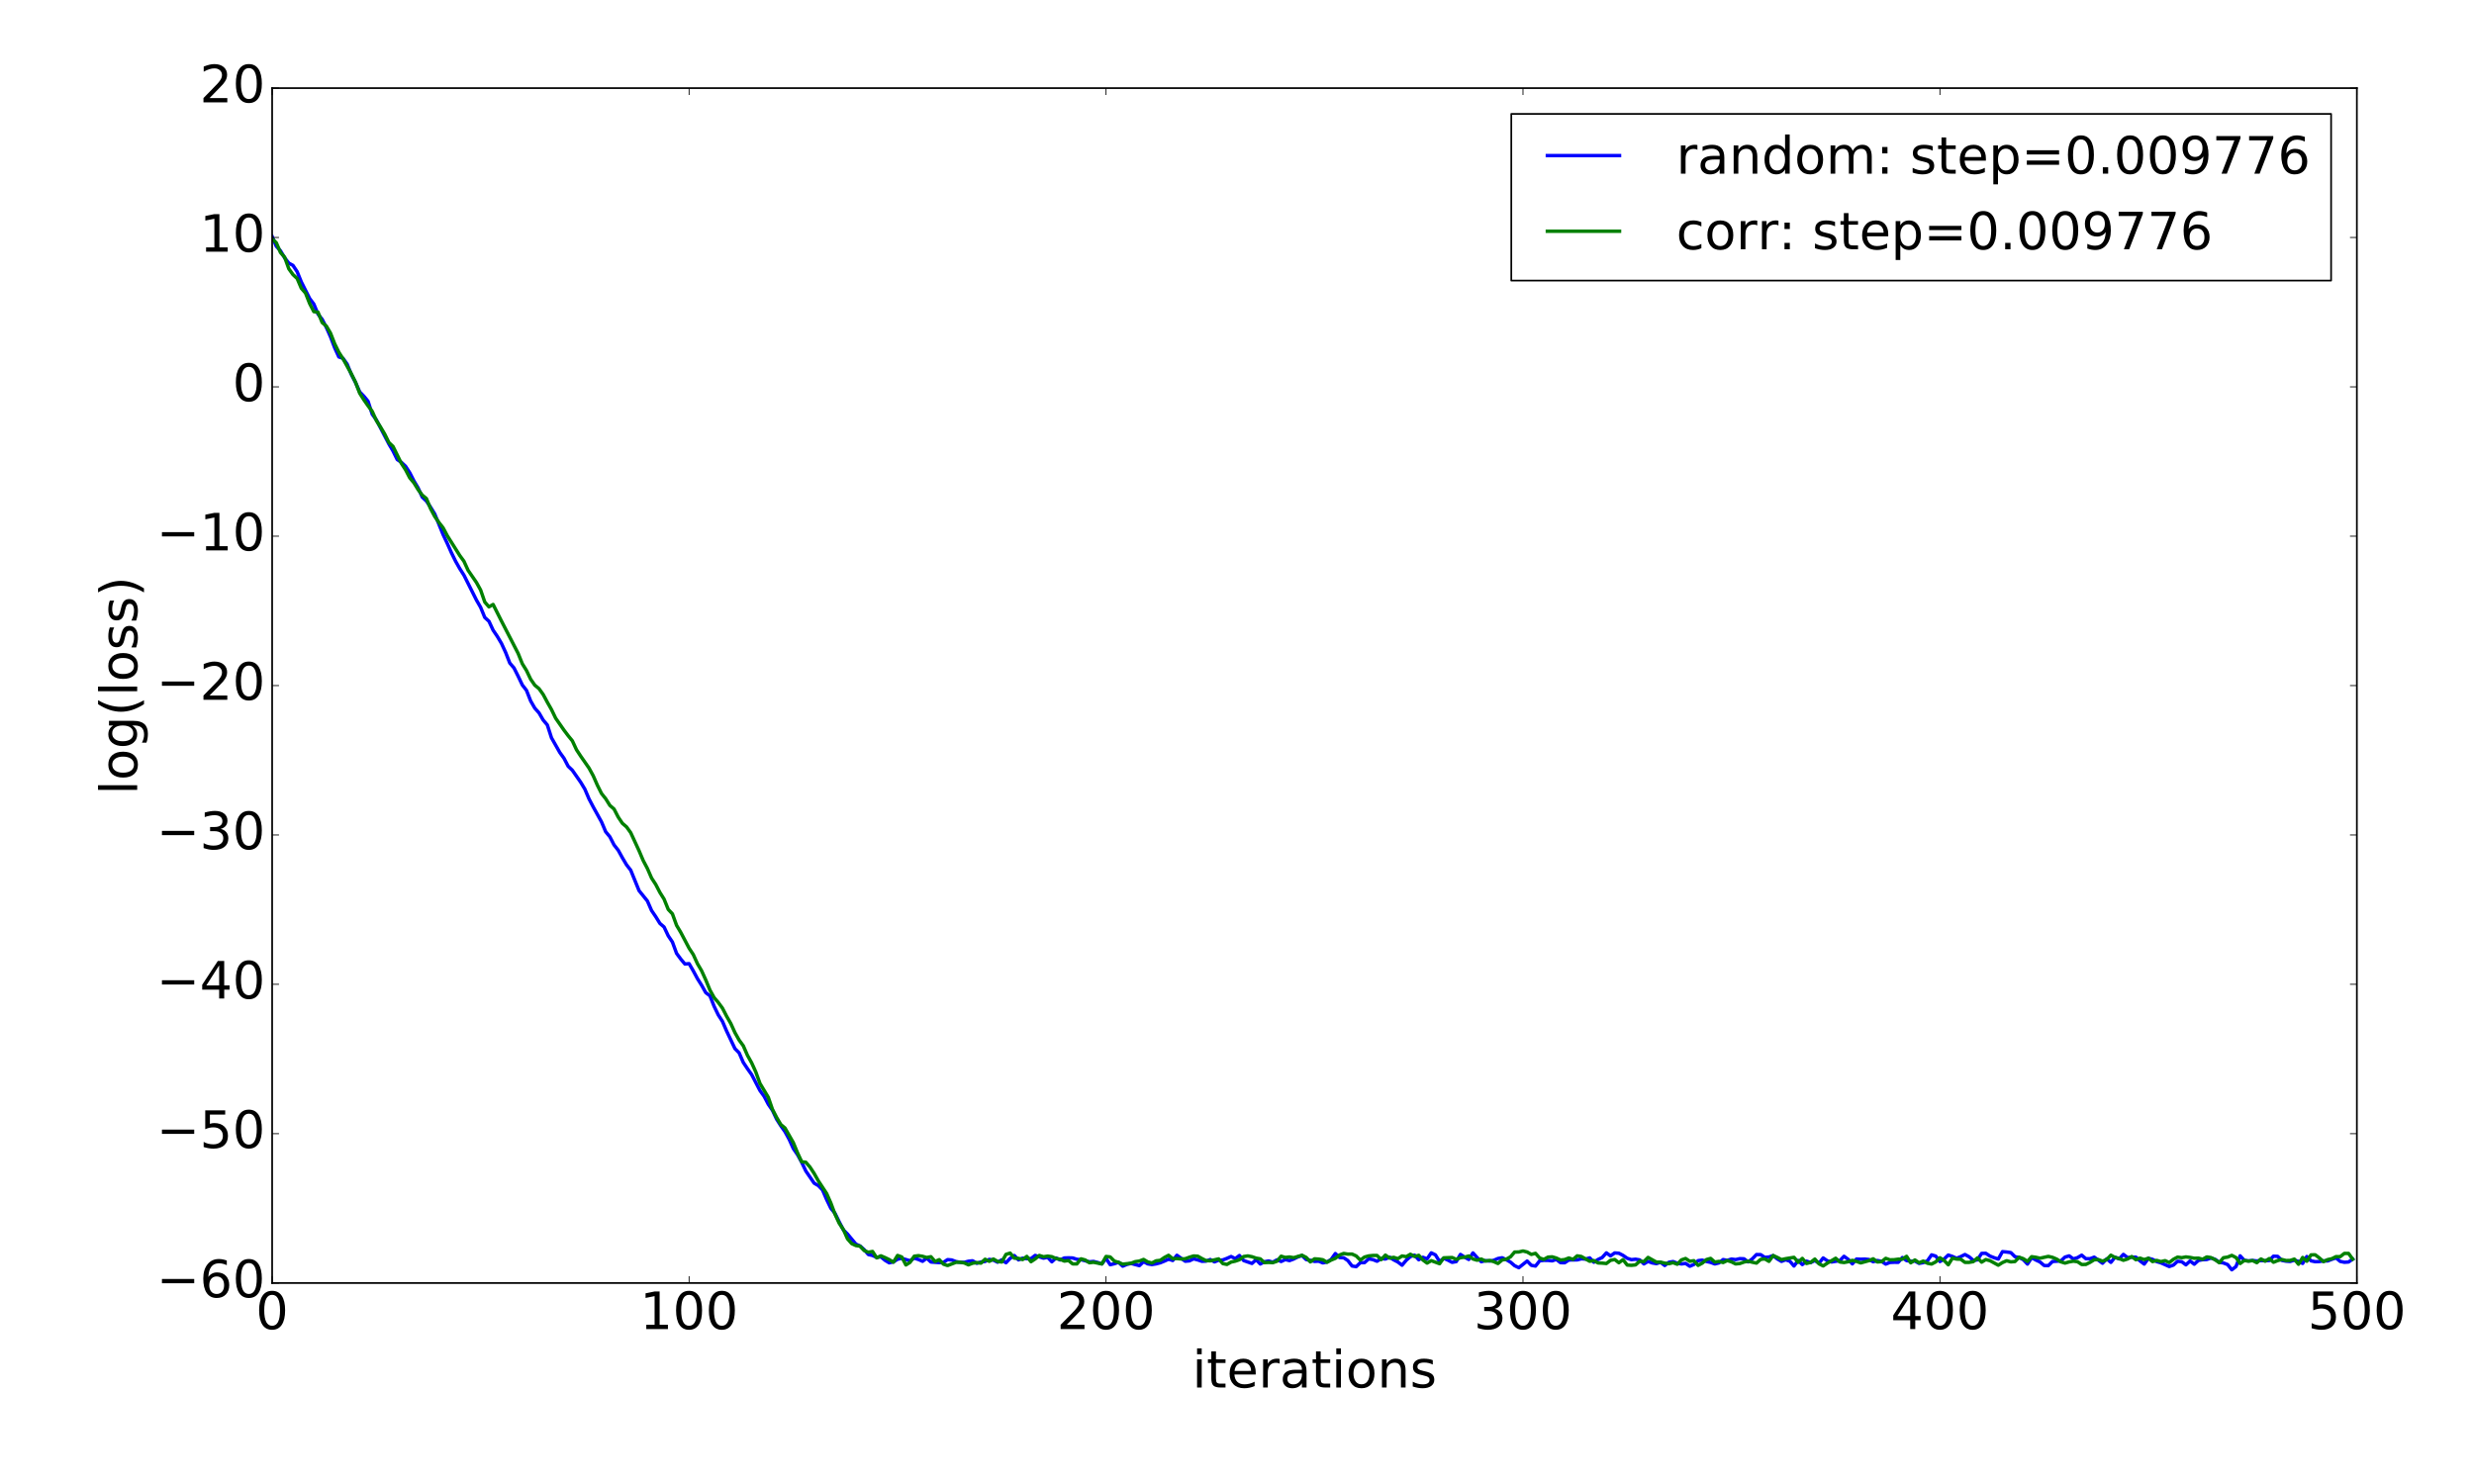 <?xml version="1.0" encoding="utf-8" standalone="no"?>
<!DOCTYPE svg PUBLIC "-//W3C//DTD SVG 1.1//EN"
  "http://www.w3.org/Graphics/SVG/1.1/DTD/svg11.dtd">
<!-- Created with matplotlib (http://matplotlib.org/) -->
<svg height="864pt" version="1.1" viewBox="0 0 1440 864" width="1440pt" xmlns="http://www.w3.org/2000/svg" xmlns:xlink="http://www.w3.org/1999/xlink">
 <defs>
  <style type="text/css">
*{stroke-linecap:butt;stroke-linejoin:round;stroke-miterlimit:100000;}
  </style>
 </defs>
 <g id="figure_1">
  <g id="patch_1">
   <path d="M 0 864 
L 1440 864 
L 1440 0 
L 0 0 
z
" style="fill:#ffffff;"/>
  </g>
  <g id="axes_1">
   <g id="patch_2">
    <path d="M 158.4 747 
L 1371.825 747 
L 1371.825 51.3 
L 158.4 51.3 
z
" style="fill:#ffffff;"/>
   </g>
   <g id="line2d_1">
    <path clip-path="url(#p5b0cc0e870)" d="M 158.4 137.683 
L 160.827 143.369 
L 163.254 146.017 
L 165.681 150.112 
L 168.107 153.195 
L 170.534 154.529 
L 172.961 158.179 
L 175.388 164.152 
L 180.242 173.801 
L 182.668 177.033 
L 185.095 182.881 
L 187.522 185.918 
L 189.949 190.63 
L 192.376 196.097 
L 194.803 202.489 
L 197.23 207.82 
L 199.656 208.617 
L 202.083 212.042 
L 204.51 218.016 
L 206.937 222.707 
L 209.364 228.154 
L 211.791 230.671 
L 214.218 233.613 
L 216.644 241.164 
L 219.071 244.479 
L 226.352 258.486 
L 228.779 262.612 
L 231.206 267.549 
L 233.632 269.175 
L 236.059 271.479 
L 238.486 275.216 
L 240.913 279.964 
L 243.34 284.04 
L 245.767 289.414 
L 248.193 291.705 
L 250.62 295.289 
L 253.047 299.244 
L 257.901 311.226 
L 260.328 316.365 
L 262.755 321.823 
L 265.181 326.773 
L 267.608 331.06 
L 270.035 334.874 
L 277.316 349.378 
L 279.743 353.59 
L 282.169 359.491 
L 284.596 361.713 
L 287.023 366.906 
L 289.45 370.497 
L 291.877 374.599 
L 294.304 379.855 
L 296.73 386.053 
L 299.157 388.864 
L 301.584 393.692 
L 304.011 398.796 
L 306.438 401.931 
L 308.865 408.096 
L 311.292 412.314 
L 313.718 415.02 
L 316.145 419.201 
L 318.572 422.076 
L 320.999 429.579 
L 325.853 438.131 
L 328.279 441.496 
L 330.706 446.131 
L 333.133 448.462 
L 337.987 455.421 
L 340.414 459.446 
L 342.841 465.128 
L 345.267 469.762 
L 350.121 478.535 
L 352.548 484.257 
L 354.975 487.189 
L 357.402 491.909 
L 359.829 495.006 
L 362.255 499.399 
L 364.682 503.507 
L 367.109 506.631 
L 371.963 518.546 
L 376.817 524.575 
L 379.243 530.116 
L 381.67 533.696 
L 384.097 537.617 
L 386.524 539.708 
L 388.951 544.848 
L 391.378 548.459 
L 393.804 555.069 
L 396.231 558.365 
L 398.658 561.255 
L 401.085 561.039 
L 403.512 565.231 
L 405.939 569.755 
L 408.366 573.605 
L 410.792 577.92 
L 413.219 579.774 
L 415.646 585.875 
L 418.073 590.893 
L 420.5 594.661 
L 422.927 600.297 
L 427.78 610.533 
L 430.207 612.987 
L 432.634 618.581 
L 435.061 622.206 
L 437.488 625.614 
L 442.341 634.939 
L 444.768 638.293 
L 447.195 642.927 
L 449.622 646.464 
L 452.049 651.632 
L 454.476 655.431 
L 456.903 658.861 
L 459.329 663.311 
L 461.756 668.69 
L 464.183 672.236 
L 466.61 676.677 
L 469.037 681.784 
L 473.89 688.864 
L 476.317 690.271 
L 478.744 692.795 
L 481.171 698.444 
L 483.598 703.477 
L 486.025 706.443 
L 488.452 711.365 
L 490.878 716.035 
L 493.305 718.48 
L 498.159 724.315 
L 500.586 725.425 
L 503.013 727.573 
L 505.44 730.399 
L 507.866 730.945 
L 510.293 732.072 
L 512.72 731.724 
L 515.147 733.77 
L 517.574 735.224 
L 520.001 734.673 
L 522.428 733.147 
L 524.854 732.603 
L 529.708 734.026 
L 532.135 732.495 
L 534.562 733.282 
L 536.989 734.34 
L 539.415 732.506 
L 541.842 734.765 
L 546.696 735.11 
L 549.123 734.983 
L 551.55 733.361 
L 553.977 733.581 
L 556.403 734.503 
L 558.83 734.918 
L 561.257 734.96 
L 563.684 734.298 
L 566.111 734.042 
L 568.538 735.504 
L 570.965 734.757 
L 573.391 734.434 
L 575.818 733.211 
L 578.245 733.687 
L 580.672 734.867 
L 583.099 733.503 
L 585.526 735.172 
L 587.952 732.617 
L 590.379 730.994 
L 592.806 733.506 
L 595.233 732.506 
L 597.66 732.831 
L 600.087 732.791 
L 602.514 730.914 
L 607.367 732.512 
L 609.794 732.01 
L 612.221 734.634 
L 614.648 732.401 
L 617.075 733.557 
L 619.501 732.405 
L 621.928 732.321 
L 624.355 732.402 
L 626.782 733.17 
L 629.209 733.409 
L 634.063 734.64 
L 636.489 734.433 
L 638.916 735.045 
L 641.343 735.868 
L 643.77 732.685 
L 646.197 736.328 
L 648.624 735.751 
L 651.051 734.945 
L 653.477 737.176 
L 655.904 736.157 
L 658.331 735.583 
L 663.185 736.873 
L 665.612 734.546 
L 668.038 735.828 
L 670.465 736.23 
L 672.892 735.843 
L 675.319 735.211 
L 677.746 734.232 
L 680.173 733.119 
L 682.6 733.87 
L 685.026 730.835 
L 689.88 734.298 
L 692.307 734.084 
L 694.734 732.912 
L 697.161 733.53 
L 699.588 734.351 
L 702.014 734.244 
L 704.441 733.314 
L 706.868 734.66 
L 709.295 733.724 
L 711.722 733.548 
L 714.149 732.637 
L 716.576 731.547 
L 719.002 732.783 
L 721.429 730.957 
L 723.856 733.9 
L 728.71 735.585 
L 731.137 733.432 
L 733.563 735.912 
L 735.99 734.604 
L 738.417 734.147 
L 740.844 734.862 
L 743.271 733.502 
L 745.698 734.454 
L 748.125 733.32 
L 750.551 733.946 
L 752.978 733.016 
L 755.405 731.789 
L 757.832 731.01 
L 760.259 733.349 
L 762.686 733.768 
L 765.112 734.404 
L 767.539 734.264 
L 769.966 735.268 
L 772.393 734.745 
L 774.82 733.232 
L 777.247 729.821 
L 779.674 732.144 
L 782.1 732.272 
L 784.527 733.925 
L 786.954 737.072 
L 789.381 737.46 
L 791.808 735.124 
L 794.235 735.109 
L 796.662 732.926 
L 799.088 733.362 
L 801.515 734.304 
L 803.942 732.765 
L 806.369 733.011 
L 808.796 731.932 
L 811.223 733.504 
L 813.649 734.759 
L 816.076 736.622 
L 818.503 733.731 
L 820.93 731.595 
L 823.357 730.781 
L 825.784 733.447 
L 828.211 732.011 
L 830.637 732.939 
L 833.064 729.427 
L 835.491 730.607 
L 837.918 734.471 
L 840.345 732.605 
L 842.772 733.652 
L 845.199 734.956 
L 847.625 734.508 
L 850.052 730.339 
L 852.479 731.913 
L 854.906 733.278 
L 857.333 729.479 
L 859.76 732.173 
L 862.187 734.585 
L 864.613 733.971 
L 867.04 734.196 
L 869.467 733.771 
L 871.894 732.712 
L 874.321 732.286 
L 876.748 733.409 
L 879.174 734.828 
L 881.601 736.901 
L 884.028 738.063 
L 888.882 734.191 
L 891.309 736.682 
L 893.736 737.118 
L 896.162 734.063 
L 898.589 733.8 
L 901.016 733.818 
L 903.443 734.074 
L 905.87 733.245 
L 908.297 735.128 
L 910.723 735.19 
L 913.15 733.588 
L 918.004 733.516 
L 920.431 732.895 
L 922.858 733.068 
L 925.285 732.348 
L 927.711 734.873 
L 930.138 733.289 
L 932.565 732.134 
L 934.992 729.435 
L 937.419 731.183 
L 939.846 729.466 
L 942.273 729.65 
L 944.699 730.903 
L 947.126 732.586 
L 949.553 733.376 
L 951.98 733.129 
L 954.407 733.525 
L 956.834 735.846 
L 959.26 734.401 
L 961.687 735.295 
L 964.114 735.692 
L 966.541 734.944 
L 968.968 736.776 
L 971.395 734.904 
L 973.822 734.492 
L 976.248 735.45 
L 978.675 735.888 
L 981.102 735.573 
L 983.529 737.223 
L 985.956 736.188 
L 988.383 733.96 
L 990.81 733.663 
L 993.236 734.439 
L 995.663 734.977 
L 998.09 735.879 
L 1000.517 735.283 
L 1002.944 733.339 
L 1005.371 733.807 
L 1007.798 733.041 
L 1010.224 733.354 
L 1012.651 732.801 
L 1015.078 732.883 
L 1017.505 734.662 
L 1019.932 732.943 
L 1022.359 730.416 
L 1024.785 730.45 
L 1027.212 732.055 
L 1029.639 731.838 
L 1032.066 731.044 
L 1034.493 732.969 
L 1036.92 734.378 
L 1039.347 733.47 
L 1041.773 734.261 
L 1044.2 737.084 
L 1046.627 733.866 
L 1049.054 736.243 
L 1051.481 734.25 
L 1053.908 735.089 
L 1056.334 733.889 
L 1058.761 735.476 
L 1061.188 732.393 
L 1063.615 734.062 
L 1066.042 734.745 
L 1070.896 733.953 
L 1073.322 731.442 
L 1075.749 733.211 
L 1078.176 735.823 
L 1080.603 733.012 
L 1083.03 733.138 
L 1085.457 733.055 
L 1087.884 733.318 
L 1090.31 734.605 
L 1092.737 733.885 
L 1095.164 734.368 
L 1097.591 735.969 
L 1100.018 735.021 
L 1102.445 734.908 
L 1104.871 734.934 
L 1107.298 732.151 
L 1109.725 733.941 
L 1112.152 734.303 
L 1114.579 734.181 
L 1117.006 735.555 
L 1119.433 735.123 
L 1121.859 734.067 
L 1124.286 730.591 
L 1126.713 731.314 
L 1129.14 734.487 
L 1131.567 733.018 
L 1133.994 730.7 
L 1136.421 731.515 
L 1138.847 732.582 
L 1141.274 731.622 
L 1143.701 730.388 
L 1146.128 731.712 
L 1148.555 733.807 
L 1150.982 733.517 
L 1153.409 729.743 
L 1155.835 729.677 
L 1158.262 731.302 
L 1160.689 732.255 
L 1163.116 733.038 
L 1165.543 728.717 
L 1167.97 728.934 
L 1170.396 729.275 
L 1172.823 731.663 
L 1175.25 732.144 
L 1177.677 733.382 
L 1180.104 735.957 
L 1182.531 732.231 
L 1184.958 733.587 
L 1187.384 734.722 
L 1189.811 736.791 
L 1192.238 736.857 
L 1194.665 734.455 
L 1199.519 734.146 
L 1201.946 731.885 
L 1204.372 731.189 
L 1206.799 732.935 
L 1209.226 732.22 
L 1211.653 730.774 
L 1214.08 732.823 
L 1216.507 732.837 
L 1218.933 731.928 
L 1223.787 735.459 
L 1226.214 732.931 
L 1228.641 734.954 
L 1231.068 731.957 
L 1233.495 732.935 
L 1235.921 730.318 
L 1238.348 732.176 
L 1240.775 731.911 
L 1243.202 731.945 
L 1245.629 734.127 
L 1248.056 735.954 
L 1250.483 732.601 
L 1252.909 733.23 
L 1255.336 734.54 
L 1257.763 735.234 
L 1262.617 737.382 
L 1265.044 736.541 
L 1267.47 734.325 
L 1269.897 734.593 
L 1272.324 736.389 
L 1274.751 734.152 
L 1277.178 736.034 
L 1279.605 733.843 
L 1282.032 733.413 
L 1284.458 733.294 
L 1286.885 732.432 
L 1289.312 733.22 
L 1291.739 734.888 
L 1294.166 735.308 
L 1296.593 736.244 
L 1299.02 739.27 
L 1301.446 737.434 
L 1303.873 731.158 
L 1306.3 733.788 
L 1308.727 734.122 
L 1311.154 733.889 
L 1313.581 734.146 
L 1316.007 733.913 
L 1318.434 734.054 
L 1320.861 733.886 
L 1323.288 731.367 
L 1325.715 731.476 
L 1328.142 733.814 
L 1330.569 734.269 
L 1332.995 734.439 
L 1335.422 733.686 
L 1337.849 734.39 
L 1340.276 735.567 
L 1342.703 731.563 
L 1345.13 734.072 
L 1347.556 734.572 
L 1349.983 734.485 
L 1352.41 734.094 
L 1354.837 734.124 
L 1357.264 733.18 
L 1359.691 732.374 
L 1362.118 734.397 
L 1364.544 734.906 
L 1366.971 734.752 
L 1369.398 733.067 
L 1369.398 733.067 
" style="fill:none;stroke:#0000ff;stroke-linecap:square;stroke-width:2.0;"/>
   </g>
   <g id="line2d_2">
    <path clip-path="url(#p5b0cc0e870)" d="M 158.4 139.034 
L 160.827 141.354 
L 163.254 147.012 
L 165.681 149.748 
L 168.107 156.497 
L 170.534 159.883 
L 172.961 162.143 
L 175.388 167.843 
L 177.815 170.609 
L 180.242 176.749 
L 182.668 181.429 
L 185.095 181.752 
L 187.522 187.817 
L 189.949 189.839 
L 192.376 193.949 
L 194.803 200.16 
L 197.23 205.083 
L 199.656 208.902 
L 204.51 217.646 
L 206.937 222.561 
L 209.364 228.961 
L 211.791 232.789 
L 214.218 236.265 
L 216.644 239.494 
L 219.071 244.868 
L 221.498 248.658 
L 223.925 252.717 
L 226.352 257.64 
L 228.779 259.953 
L 233.632 269.82 
L 236.059 273.517 
L 238.486 278.194 
L 240.913 281.082 
L 243.34 285.033 
L 245.767 288.236 
L 248.193 290.257 
L 250.62 296.163 
L 253.047 300.715 
L 255.474 304.179 
L 257.901 307.296 
L 260.328 311.873 
L 267.608 323.438 
L 270.035 326.766 
L 272.462 332.06 
L 277.316 339.133 
L 279.743 343.501 
L 282.169 350.509 
L 284.596 353.324 
L 287.023 351.925 
L 291.877 361.573 
L 301.584 380.422 
L 304.011 386.445 
L 306.438 390.362 
L 308.865 395.436 
L 311.292 398.93 
L 313.718 400.931 
L 316.145 404.313 
L 318.572 408.846 
L 320.999 413.128 
L 323.426 418.153 
L 328.279 425.127 
L 330.706 428.342 
L 333.133 431.318 
L 335.56 436.53 
L 337.987 440.22 
L 342.841 447.191 
L 345.267 451.622 
L 347.694 457.138 
L 350.121 461.982 
L 352.548 465.025 
L 354.975 468.911 
L 357.402 471.025 
L 359.829 475.713 
L 362.255 479.333 
L 364.682 481.433 
L 367.109 484.798 
L 371.963 495.317 
L 374.39 501.046 
L 376.817 505.643 
L 379.243 511.206 
L 381.67 514.938 
L 384.097 519.603 
L 386.524 523.477 
L 388.951 529.466 
L 391.378 532.057 
L 393.804 538.744 
L 396.231 542.829 
L 401.085 552.043 
L 403.512 555.727 
L 405.939 561.047 
L 408.366 565.182 
L 410.792 570.528 
L 413.219 576.408 
L 415.646 580.803 
L 418.073 583.64 
L 420.5 586.949 
L 422.927 591.651 
L 425.353 595.891 
L 427.78 601.217 
L 430.207 605.544 
L 432.634 608.873 
L 435.061 614.439 
L 437.488 618.772 
L 439.915 624.125 
L 442.341 630.797 
L 447.195 638.887 
L 449.622 645.906 
L 452.049 650.609 
L 454.476 654.709 
L 456.903 656.746 
L 461.756 665.254 
L 464.183 671.145 
L 466.61 676.381 
L 469.037 676.671 
L 471.464 679.507 
L 473.89 683.218 
L 476.317 687.52 
L 481.171 694.938 
L 483.598 700.425 
L 486.025 706.955 
L 488.452 712.19 
L 490.878 715.843 
L 493.305 721.289 
L 495.732 724.028 
L 498.159 725.167 
L 500.586 725.522 
L 503.013 728.092 
L 505.44 729.069 
L 507.866 728.608 
L 510.293 732.335 
L 512.72 731.147 
L 515.147 732.177 
L 517.574 733.347 
L 520.001 734.868 
L 522.428 730.933 
L 524.854 731.811 
L 527.281 736.455 
L 529.708 734.947 
L 532.135 731.384 
L 534.562 731.066 
L 536.989 731.448 
L 539.415 732.149 
L 541.842 731.667 
L 544.269 734.459 
L 546.696 733.393 
L 549.123 736.014 
L 551.55 736.806 
L 556.403 734.955 
L 558.83 734.896 
L 561.257 735.289 
L 563.684 736.398 
L 566.111 735.452 
L 568.538 735.093 
L 570.965 735.414 
L 573.391 733.146 
L 575.818 734.36 
L 578.245 733.036 
L 580.672 734.443 
L 583.099 734.752 
L 585.526 730.317 
L 587.952 729.569 
L 590.379 732.516 
L 592.806 732.64 
L 595.233 733.323 
L 597.66 731.494 
L 600.087 734.576 
L 602.514 732.959 
L 604.94 730.931 
L 607.367 731.707 
L 609.794 731.325 
L 612.221 731.65 
L 614.648 732.728 
L 617.075 733.172 
L 619.501 734.226 
L 621.928 733.884 
L 624.355 735.854 
L 626.782 735.872 
L 629.209 732.909 
L 631.636 733.567 
L 634.063 735.179 
L 636.489 734.911 
L 641.343 735.872 
L 643.77 731.53 
L 646.197 731.809 
L 648.624 734.236 
L 651.051 734.948 
L 653.477 736.013 
L 658.331 735.468 
L 660.758 734.55 
L 663.185 734.201 
L 665.612 733.26 
L 668.038 734.698 
L 670.465 735.331 
L 672.892 734.068 
L 675.319 733.793 
L 677.746 732.126 
L 680.173 730.847 
L 682.6 732.82 
L 685.026 732.731 
L 687.453 732.994 
L 689.88 732.855 
L 692.307 731.973 
L 694.734 731.23 
L 697.161 731.371 
L 699.588 732.75 
L 702.014 733.954 
L 704.441 734.061 
L 709.295 732.936 
L 711.722 735.669 
L 714.149 736.168 
L 716.576 734.779 
L 719.002 734.26 
L 721.429 733.416 
L 723.856 731.564 
L 726.283 731.215 
L 728.71 731.666 
L 731.137 732.499 
L 733.563 732.918 
L 735.99 735.106 
L 738.417 734.989 
L 740.844 735.122 
L 743.271 734.323 
L 745.698 731.384 
L 748.125 732.101 
L 750.551 731.825 
L 752.978 732.237 
L 757.832 730.836 
L 760.259 732.074 
L 762.686 734.679 
L 765.112 732.908 
L 767.539 733.052 
L 769.966 733.443 
L 772.393 734.907 
L 774.82 733.599 
L 777.247 732.625 
L 779.674 730.682 
L 782.1 729.773 
L 784.527 730.162 
L 786.954 730.126 
L 789.381 731.227 
L 791.808 733.661 
L 794.235 731.863 
L 796.662 731.204 
L 799.088 730.951 
L 801.515 730.953 
L 803.942 733.36 
L 806.369 730.737 
L 808.796 732.497 
L 811.223 732.033 
L 813.649 732.832 
L 816.076 731.231 
L 818.503 731.649 
L 820.93 730.233 
L 823.357 731.545 
L 825.784 730.86 
L 828.211 733.592 
L 830.637 735.377 
L 833.064 733.964 
L 837.918 735.741 
L 840.345 732.32 
L 845.199 732.143 
L 847.625 733.211 
L 850.052 732.269 
L 852.479 731.932 
L 854.906 731.251 
L 857.333 732.987 
L 859.76 733.718 
L 862.187 733.03 
L 864.613 734.219 
L 867.04 733.847 
L 869.467 734.541 
L 871.894 735.612 
L 874.321 733.572 
L 876.748 733.111 
L 879.174 731.754 
L 881.601 728.954 
L 884.028 728.913 
L 886.455 728.333 
L 888.882 728.927 
L 891.309 730.327 
L 893.736 729.712 
L 896.162 732.432 
L 898.589 733.237 
L 901.016 731.909 
L 903.443 731.737 
L 905.87 732.448 
L 908.297 733.587 
L 910.723 733.341 
L 913.15 732.397 
L 915.577 733.241 
L 918.004 731.17 
L 920.431 731.545 
L 925.285 734.318 
L 927.711 733.908 
L 930.138 735.298 
L 932.565 735.408 
L 934.992 735.631 
L 937.419 733.773 
L 939.846 733.302 
L 942.273 735.173 
L 944.699 733.394 
L 947.126 736.528 
L 949.553 736.688 
L 951.98 736.438 
L 954.407 734.285 
L 956.834 734.522 
L 959.26 732.085 
L 964.114 734.815 
L 966.541 734.845 
L 968.968 735.408 
L 971.395 735.747 
L 973.822 735.14 
L 976.248 736.057 
L 978.675 733.526 
L 981.102 732.701 
L 983.529 734.332 
L 985.956 733.993 
L 988.383 736.719 
L 990.81 735.415 
L 993.236 733.342 
L 995.663 732.652 
L 998.09 734.781 
L 1000.517 734.403 
L 1002.944 735.06 
L 1005.371 733.893 
L 1007.798 734.659 
L 1010.224 735.874 
L 1012.651 735.645 
L 1015.078 734.787 
L 1017.505 734.253 
L 1019.932 734.881 
L 1022.359 735.384 
L 1024.785 733.236 
L 1027.212 732.949 
L 1029.639 734.377 
L 1032.066 730.986 
L 1034.493 732.081 
L 1036.92 733.361 
L 1039.347 732.822 
L 1044.2 732.037 
L 1046.627 734.924 
L 1049.054 732.653 
L 1051.481 735.611 
L 1053.908 734.961 
L 1056.334 733.052 
L 1058.761 735.812 
L 1061.188 737.035 
L 1063.615 735.406 
L 1068.469 732.555 
L 1070.896 734.751 
L 1073.322 735.048 
L 1075.749 734.595 
L 1078.176 733.774 
L 1080.603 734.401 
L 1083.03 735.274 
L 1087.884 733.95 
L 1090.31 732.888 
L 1092.737 734.721 
L 1095.164 734.555 
L 1097.591 732.624 
L 1100.018 733.479 
L 1102.445 733.425 
L 1104.871 733.107 
L 1107.298 733.131 
L 1109.725 731.443 
L 1112.152 735.21 
L 1114.579 733.566 
L 1117.006 735.203 
L 1119.433 734.217 
L 1121.859 735.469 
L 1124.286 735.948 
L 1126.713 734.678 
L 1129.14 732.28 
L 1131.567 733.829 
L 1133.994 736.363 
L 1136.421 732.501 
L 1138.847 733.051 
L 1141.274 733.15 
L 1143.701 734.97 
L 1146.128 734.961 
L 1148.555 734.536 
L 1150.982 732.357 
L 1153.409 734.839 
L 1155.835 733.336 
L 1158.262 733.973 
L 1163.116 736.609 
L 1165.543 735.071 
L 1167.97 734.019 
L 1170.396 734.669 
L 1172.823 734.471 
L 1175.25 731.983 
L 1177.677 732.821 
L 1180.104 734.409 
L 1182.531 731.656 
L 1184.958 732.006 
L 1187.384 732.549 
L 1192.238 731.481 
L 1194.665 732.047 
L 1197.092 733.06 
L 1199.519 734.638 
L 1201.946 735.384 
L 1204.372 734.687 
L 1206.799 734.265 
L 1209.226 734.578 
L 1211.653 736.199 
L 1214.08 736.174 
L 1216.507 734.965 
L 1218.933 733.442 
L 1221.36 733.354 
L 1223.787 734.257 
L 1226.214 733.348 
L 1228.641 730.787 
L 1231.068 732.13 
L 1233.495 732.727 
L 1235.921 733.74 
L 1238.348 732.999 
L 1240.775 731.583 
L 1243.202 733.424 
L 1245.629 732.5 
L 1248.056 733.338 
L 1250.483 732.561 
L 1252.909 734.504 
L 1255.336 733.823 
L 1257.763 734.528 
L 1260.19 733.957 
L 1262.617 735.085 
L 1265.044 733.188 
L 1267.47 731.903 
L 1269.897 732.235 
L 1272.324 731.791 
L 1274.751 732.089 
L 1277.178 732.579 
L 1279.605 732.494 
L 1282.032 733.157 
L 1284.458 731.794 
L 1286.885 732.178 
L 1289.312 733.436 
L 1291.739 735.158 
L 1294.166 732.265 
L 1296.593 731.892 
L 1299.02 730.896 
L 1301.446 732.147 
L 1303.873 735.63 
L 1306.3 733.868 
L 1308.727 734.255 
L 1311.154 733.918 
L 1313.581 735.151 
L 1316.007 732.99 
L 1318.434 734.247 
L 1320.861 732.76 
L 1323.288 734.884 
L 1325.715 733.943 
L 1328.142 733.284 
L 1330.569 733.901 
L 1332.995 733.844 
L 1335.422 733.068 
L 1337.849 736.057 
L 1340.276 732.105 
L 1342.703 734.308 
L 1345.13 730.603 
L 1347.556 730.546 
L 1349.983 732.381 
L 1352.41 734.541 
L 1354.837 733.362 
L 1357.264 732.835 
L 1359.691 731.609 
L 1362.118 731.656 
L 1364.544 729.734 
L 1366.971 729.746 
L 1369.398 733.095 
L 1369.398 733.095 
" style="fill:none;stroke:#008000;stroke-linecap:square;stroke-width:2.0;"/>
   </g>
   <g id="patch_3">
    <path d="M 158.4 51.3 
L 1371.825 51.3 
" style="fill:none;stroke:#000000;stroke-linecap:square;stroke-linejoin:miter;"/>
   </g>
   <g id="patch_4">
    <path d="M 1371.825 747 
L 1371.825 51.3 
" style="fill:none;stroke:#000000;stroke-linecap:square;stroke-linejoin:miter;"/>
   </g>
   <g id="patch_5">
    <path d="M 158.4 747 
L 1371.825 747 
" style="fill:none;stroke:#000000;stroke-linecap:square;stroke-linejoin:miter;"/>
   </g>
   <g id="patch_6">
    <path d="M 158.4 747 
L 158.4 51.3 
" style="fill:none;stroke:#000000;stroke-linecap:square;stroke-linejoin:miter;"/>
   </g>
   <g id="matplotlib.axis_1">
    <g id="xtick_1">
     <g id="line2d_3">
      <defs>
       <path d="M 0 0 
L 0 -4 
" id="m115a850a62" style="stroke:#000000;stroke-width:0.5;"/>
      </defs>
      <g>
       <use style="stroke:#000000;stroke-width:0.5;" x="158.4" xlink:href="#m115a850a62" y="747.0"/>
      </g>
     </g>
     <g id="line2d_4">
      <defs>
       <path d="M 0 0 
L 0 4 
" id="m3b5b4ff21e" style="stroke:#000000;stroke-width:0.5;"/>
      </defs>
      <g>
       <use style="stroke:#000000;stroke-width:0.5;" x="158.4" xlink:href="#m3b5b4ff21e" y="51.3"/>
      </g>
     </g>
     <g id="text_1">
      <!-- 0 -->
      <defs>
       <path d="M 31.781 66.406 
Q 24.172 66.406 20.328 58.906 
Q 16.5 51.422 16.5 36.375 
Q 16.5 21.391 20.328 13.891 
Q 24.172 6.391 31.781 6.391 
Q 39.453 6.391 43.281 13.891 
Q 47.125 21.391 47.125 36.375 
Q 47.125 51.422 43.281 58.906 
Q 39.453 66.406 31.781 66.406 
M 31.781 74.219 
Q 44.047 74.219 50.516 64.516 
Q 56.984 54.828 56.984 36.375 
Q 56.984 17.969 50.516 8.266 
Q 44.047 -1.422 31.781 -1.422 
Q 19.531 -1.422 13.062 8.266 
Q 6.594 17.969 6.594 36.375 
Q 6.594 54.828 13.062 64.516 
Q 19.531 74.219 31.781 74.219 
" id="BitstreamVeraSans-Roman-30"/>
      </defs>
      <g transform="translate(148.856 773.795)scale(0.3 -0.3)">
       <use xlink:href="#BitstreamVeraSans-Roman-30"/>
      </g>
     </g>
    </g>
    <g id="xtick_2">
     <g id="line2d_5">
      <g>
       <use style="stroke:#000000;stroke-width:0.5;" x="401.085" xlink:href="#m115a850a62" y="747.0"/>
      </g>
     </g>
     <g id="line2d_6">
      <g>
       <use style="stroke:#000000;stroke-width:0.5;" x="401.085" xlink:href="#m3b5b4ff21e" y="51.3"/>
      </g>
     </g>
     <g id="text_2">
      <!-- 100 -->
      <defs>
       <path d="M 12.406 8.297 
L 28.516 8.297 
L 28.516 63.922 
L 10.984 60.406 
L 10.984 69.391 
L 28.422 72.906 
L 38.281 72.906 
L 38.281 8.297 
L 54.391 8.297 
L 54.391 0 
L 12.406 0 
z
" id="BitstreamVeraSans-Roman-31"/>
      </defs>
      <g transform="translate(372.454 773.795)scale(0.3 -0.3)">
       <use xlink:href="#BitstreamVeraSans-Roman-31"/>
       <use x="63.623" xlink:href="#BitstreamVeraSans-Roman-30"/>
       <use x="127.246" xlink:href="#BitstreamVeraSans-Roman-30"/>
      </g>
     </g>
    </g>
    <g id="xtick_3">
     <g id="line2d_7">
      <g>
       <use style="stroke:#000000;stroke-width:0.5;" x="643.77" xlink:href="#m115a850a62" y="747.0"/>
      </g>
     </g>
     <g id="line2d_8">
      <g>
       <use style="stroke:#000000;stroke-width:0.5;" x="643.77" xlink:href="#m3b5b4ff21e" y="51.3"/>
      </g>
     </g>
     <g id="text_3">
      <!-- 200 -->
      <defs>
       <path d="M 19.188 8.297 
L 53.609 8.297 
L 53.609 0 
L 7.328 0 
L 7.328 8.297 
Q 12.938 14.109 22.625 23.891 
Q 32.328 33.688 34.812 36.531 
Q 39.547 41.844 41.422 45.531 
Q 43.312 49.219 43.312 52.781 
Q 43.312 58.594 39.234 62.25 
Q 35.156 65.922 28.609 65.922 
Q 23.969 65.922 18.812 64.312 
Q 13.672 62.703 7.812 59.422 
L 7.812 69.391 
Q 13.766 71.781 18.938 73 
Q 24.125 74.219 28.422 74.219 
Q 39.75 74.219 46.484 68.547 
Q 53.219 62.891 53.219 53.422 
Q 53.219 48.922 51.531 44.891 
Q 49.859 40.875 45.406 35.406 
Q 44.188 33.984 37.641 27.219 
Q 31.109 20.453 19.188 8.297 
" id="BitstreamVeraSans-Roman-32"/>
      </defs>
      <g transform="translate(615.139 773.795)scale(0.3 -0.3)">
       <use xlink:href="#BitstreamVeraSans-Roman-32"/>
       <use x="63.623" xlink:href="#BitstreamVeraSans-Roman-30"/>
       <use x="127.246" xlink:href="#BitstreamVeraSans-Roman-30"/>
      </g>
     </g>
    </g>
    <g id="xtick_4">
     <g id="line2d_9">
      <g>
       <use style="stroke:#000000;stroke-width:0.5;" x="886.455" xlink:href="#m115a850a62" y="747.0"/>
      </g>
     </g>
     <g id="line2d_10">
      <g>
       <use style="stroke:#000000;stroke-width:0.5;" x="886.455" xlink:href="#m3b5b4ff21e" y="51.3"/>
      </g>
     </g>
     <g id="text_4">
      <!-- 300 -->
      <defs>
       <path d="M 40.578 39.312 
Q 47.656 37.797 51.625 33 
Q 55.609 28.219 55.609 21.188 
Q 55.609 10.406 48.188 4.484 
Q 40.766 -1.422 27.094 -1.422 
Q 22.516 -1.422 17.656 -0.516 
Q 12.797 0.391 7.625 2.203 
L 7.625 11.719 
Q 11.719 9.328 16.594 8.109 
Q 21.484 6.891 26.812 6.891 
Q 36.078 6.891 40.938 10.547 
Q 45.797 14.203 45.797 21.188 
Q 45.797 27.641 41.281 31.266 
Q 36.766 34.906 28.719 34.906 
L 20.219 34.906 
L 20.219 43.016 
L 29.109 43.016 
Q 36.375 43.016 40.234 45.922 
Q 44.094 48.828 44.094 54.297 
Q 44.094 59.906 40.109 62.906 
Q 36.141 65.922 28.719 65.922 
Q 24.656 65.922 20.016 65.031 
Q 15.375 64.156 9.812 62.312 
L 9.812 71.094 
Q 15.438 72.656 20.344 73.438 
Q 25.25 74.219 29.594 74.219 
Q 40.828 74.219 47.359 69.109 
Q 53.906 64.016 53.906 55.328 
Q 53.906 49.266 50.438 45.094 
Q 46.969 40.922 40.578 39.312 
" id="BitstreamVeraSans-Roman-33"/>
      </defs>
      <g transform="translate(857.824 773.795)scale(0.3 -0.3)">
       <use xlink:href="#BitstreamVeraSans-Roman-33"/>
       <use x="63.623" xlink:href="#BitstreamVeraSans-Roman-30"/>
       <use x="127.246" xlink:href="#BitstreamVeraSans-Roman-30"/>
      </g>
     </g>
    </g>
    <g id="xtick_5">
     <g id="line2d_11">
      <g>
       <use style="stroke:#000000;stroke-width:0.5;" x="1129.14" xlink:href="#m115a850a62" y="747.0"/>
      </g>
     </g>
     <g id="line2d_12">
      <g>
       <use style="stroke:#000000;stroke-width:0.5;" x="1129.14" xlink:href="#m3b5b4ff21e" y="51.3"/>
      </g>
     </g>
     <g id="text_5">
      <!-- 400 -->
      <defs>
       <path d="M 37.797 64.312 
L 12.891 25.391 
L 37.797 25.391 
z
M 35.203 72.906 
L 47.609 72.906 
L 47.609 25.391 
L 58.016 25.391 
L 58.016 17.188 
L 47.609 17.188 
L 47.609 0 
L 37.797 0 
L 37.797 17.188 
L 4.891 17.188 
L 4.891 26.703 
z
" id="BitstreamVeraSans-Roman-34"/>
      </defs>
      <g transform="translate(1100.509 773.795)scale(0.3 -0.3)">
       <use xlink:href="#BitstreamVeraSans-Roman-34"/>
       <use x="63.623" xlink:href="#BitstreamVeraSans-Roman-30"/>
       <use x="127.246" xlink:href="#BitstreamVeraSans-Roman-30"/>
      </g>
     </g>
    </g>
    <g id="xtick_6">
     <g id="line2d_13">
      <g>
       <use style="stroke:#000000;stroke-width:0.5;" x="1371.825" xlink:href="#m115a850a62" y="747.0"/>
      </g>
     </g>
     <g id="line2d_14">
      <g>
       <use style="stroke:#000000;stroke-width:0.5;" x="1371.825" xlink:href="#m3b5b4ff21e" y="51.3"/>
      </g>
     </g>
     <g id="text_6">
      <!-- 500 -->
      <defs>
       <path d="M 10.797 72.906 
L 49.516 72.906 
L 49.516 64.594 
L 19.828 64.594 
L 19.828 46.734 
Q 21.969 47.469 24.109 47.828 
Q 26.266 48.188 28.422 48.188 
Q 40.625 48.188 47.75 41.5 
Q 54.891 34.812 54.891 23.391 
Q 54.891 11.625 47.562 5.094 
Q 40.234 -1.422 26.906 -1.422 
Q 22.312 -1.422 17.547 -0.641 
Q 12.797 0.141 7.719 1.703 
L 7.719 11.625 
Q 12.109 9.234 16.797 8.062 
Q 21.484 6.891 26.703 6.891 
Q 35.156 6.891 40.078 11.328 
Q 45.016 15.766 45.016 23.391 
Q 45.016 31 40.078 35.438 
Q 35.156 39.891 26.703 39.891 
Q 22.75 39.891 18.812 39.016 
Q 14.891 38.141 10.797 36.281 
z
" id="BitstreamVeraSans-Roman-35"/>
      </defs>
      <g transform="translate(1343.194 773.795)scale(0.3 -0.3)">
       <use xlink:href="#BitstreamVeraSans-Roman-35"/>
       <use x="63.623" xlink:href="#BitstreamVeraSans-Roman-30"/>
       <use x="127.246" xlink:href="#BitstreamVeraSans-Roman-30"/>
      </g>
     </g>
    </g>
    <g id="text_7">
     <!-- iterations -->
     <defs>
      <path d="M 54.891 33.016 
L 54.891 0 
L 45.906 0 
L 45.906 32.719 
Q 45.906 40.484 42.875 44.328 
Q 39.844 48.188 33.797 48.188 
Q 26.516 48.188 22.312 43.547 
Q 18.109 38.922 18.109 30.906 
L 18.109 0 
L 9.078 0 
L 9.078 54.688 
L 18.109 54.688 
L 18.109 46.188 
Q 21.344 51.125 25.703 53.562 
Q 30.078 56 35.797 56 
Q 45.219 56 50.047 50.172 
Q 54.891 44.344 54.891 33.016 
" id="BitstreamVeraSans-Roman-6e"/>
      <path d="M 34.281 27.484 
Q 23.391 27.484 19.188 25 
Q 14.984 22.516 14.984 16.5 
Q 14.984 11.719 18.141 8.906 
Q 21.297 6.109 26.703 6.109 
Q 34.188 6.109 38.703 11.406 
Q 43.219 16.703 43.219 25.484 
L 43.219 27.484 
z
M 52.203 31.203 
L 52.203 0 
L 43.219 0 
L 43.219 8.297 
Q 40.141 3.328 35.547 0.953 
Q 30.953 -1.422 24.312 -1.422 
Q 15.922 -1.422 10.953 3.297 
Q 6 8.016 6 15.922 
Q 6 25.141 12.172 29.828 
Q 18.359 34.516 30.609 34.516 
L 43.219 34.516 
L 43.219 35.406 
Q 43.219 41.609 39.141 45 
Q 35.062 48.391 27.688 48.391 
Q 23 48.391 18.547 47.266 
Q 14.109 46.141 10.016 43.891 
L 10.016 52.203 
Q 14.938 54.109 19.578 55.047 
Q 24.219 56 28.609 56 
Q 40.484 56 46.344 49.844 
Q 52.203 43.703 52.203 31.203 
" id="BitstreamVeraSans-Roman-61"/>
      <path d="M 30.609 48.391 
Q 23.391 48.391 19.188 42.75 
Q 14.984 37.109 14.984 27.297 
Q 14.984 17.484 19.156 11.844 
Q 23.344 6.203 30.609 6.203 
Q 37.797 6.203 41.984 11.859 
Q 46.188 17.531 46.188 27.297 
Q 46.188 37.016 41.984 42.703 
Q 37.797 48.391 30.609 48.391 
M 30.609 56 
Q 42.328 56 49.016 48.375 
Q 55.719 40.766 55.719 27.297 
Q 55.719 13.875 49.016 6.219 
Q 42.328 -1.422 30.609 -1.422 
Q 18.844 -1.422 12.172 6.219 
Q 5.516 13.875 5.516 27.297 
Q 5.516 40.766 12.172 48.375 
Q 18.844 56 30.609 56 
" id="BitstreamVeraSans-Roman-6f"/>
      <path d="M 9.422 54.688 
L 18.406 54.688 
L 18.406 0 
L 9.422 0 
z
M 9.422 75.984 
L 18.406 75.984 
L 18.406 64.594 
L 9.422 64.594 
z
" id="BitstreamVeraSans-Roman-69"/>
      <path d="M 56.203 29.594 
L 56.203 25.203 
L 14.891 25.203 
Q 15.484 15.922 20.484 11.062 
Q 25.484 6.203 34.422 6.203 
Q 39.594 6.203 44.453 7.469 
Q 49.312 8.734 54.109 11.281 
L 54.109 2.781 
Q 49.266 0.734 44.188 -0.344 
Q 39.109 -1.422 33.891 -1.422 
Q 20.797 -1.422 13.156 6.188 
Q 5.516 13.812 5.516 26.812 
Q 5.516 40.234 12.766 48.109 
Q 20.016 56 32.328 56 
Q 43.359 56 49.781 48.891 
Q 56.203 41.797 56.203 29.594 
M 47.219 32.234 
Q 47.125 39.594 43.094 43.984 
Q 39.062 48.391 32.422 48.391 
Q 24.906 48.391 20.391 44.141 
Q 15.875 39.891 15.188 32.172 
z
" id="BitstreamVeraSans-Roman-65"/>
      <path d="M 18.312 70.219 
L 18.312 54.688 
L 36.812 54.688 
L 36.812 47.703 
L 18.312 47.703 
L 18.312 18.016 
Q 18.312 11.328 20.141 9.422 
Q 21.969 7.516 27.594 7.516 
L 36.812 7.516 
L 36.812 0 
L 27.594 0 
Q 17.188 0 13.234 3.875 
Q 9.281 7.766 9.281 18.016 
L 9.281 47.703 
L 2.688 47.703 
L 2.688 54.688 
L 9.281 54.688 
L 9.281 70.219 
z
" id="BitstreamVeraSans-Roman-74"/>
      <path d="M 41.109 46.297 
Q 39.594 47.172 37.812 47.578 
Q 36.031 48 33.891 48 
Q 26.266 48 22.188 43.047 
Q 18.109 38.094 18.109 28.812 
L 18.109 0 
L 9.078 0 
L 9.078 54.688 
L 18.109 54.688 
L 18.109 46.188 
Q 20.953 51.172 25.484 53.578 
Q 30.031 56 36.531 56 
Q 37.453 56 38.578 55.875 
Q 39.703 55.766 41.062 55.516 
z
" id="BitstreamVeraSans-Roman-72"/>
      <path d="M 44.281 53.078 
L 44.281 44.578 
Q 40.484 46.531 36.375 47.5 
Q 32.281 48.484 27.875 48.484 
Q 21.188 48.484 17.844 46.438 
Q 14.5 44.391 14.5 40.281 
Q 14.5 37.156 16.891 35.375 
Q 19.281 33.594 26.516 31.984 
L 29.594 31.297 
Q 39.156 29.25 43.188 25.516 
Q 47.219 21.781 47.219 15.094 
Q 47.219 7.469 41.188 3.016 
Q 35.156 -1.422 24.609 -1.422 
Q 20.219 -1.422 15.453 -0.562 
Q 10.688 0.297 5.422 2 
L 5.422 11.281 
Q 10.406 8.688 15.234 7.391 
Q 20.062 6.109 24.812 6.109 
Q 31.156 6.109 34.562 8.281 
Q 37.984 10.453 37.984 14.406 
Q 37.984 18.062 35.516 20.016 
Q 33.062 21.969 24.703 23.781 
L 21.578 24.516 
Q 13.234 26.266 9.516 29.906 
Q 5.812 33.547 5.812 39.891 
Q 5.812 47.609 11.281 51.797 
Q 16.75 56 26.812 56 
Q 31.781 56 36.172 55.266 
Q 40.578 54.547 44.281 53.078 
" id="BitstreamVeraSans-Roman-73"/>
     </defs>
     <g transform="translate(693.93 807.83)scale(0.3 -0.3)">
      <use xlink:href="#BitstreamVeraSans-Roman-69"/>
      <use x="27.783" xlink:href="#BitstreamVeraSans-Roman-74"/>
      <use x="66.992" xlink:href="#BitstreamVeraSans-Roman-65"/>
      <use x="128.516" xlink:href="#BitstreamVeraSans-Roman-72"/>
      <use x="169.629" xlink:href="#BitstreamVeraSans-Roman-61"/>
      <use x="230.908" xlink:href="#BitstreamVeraSans-Roman-74"/>
      <use x="270.117" xlink:href="#BitstreamVeraSans-Roman-69"/>
      <use x="297.9" xlink:href="#BitstreamVeraSans-Roman-6f"/>
      <use x="359.082" xlink:href="#BitstreamVeraSans-Roman-6e"/>
      <use x="422.461" xlink:href="#BitstreamVeraSans-Roman-73"/>
     </g>
    </g>
   </g>
   <g id="matplotlib.axis_2">
    <g id="ytick_1">
     <g id="line2d_15">
      <defs>
       <path d="M 0 0 
L 4 0 
" id="m17539c7c8c" style="stroke:#000000;stroke-width:0.5;"/>
      </defs>
      <g>
       <use style="stroke:#000000;stroke-width:0.5;" x="158.4" xlink:href="#m17539c7c8c" y="747.0"/>
      </g>
     </g>
     <g id="line2d_16">
      <defs>
       <path d="M 0 0 
L -4 0 
" id="m379b7550d1" style="stroke:#000000;stroke-width:0.5;"/>
      </defs>
      <g>
       <use style="stroke:#000000;stroke-width:0.5;" x="1371.825" xlink:href="#m379b7550d1" y="747.0"/>
      </g>
     </g>
     <g id="text_8">
      <!-- −60 -->
      <defs>
       <path d="M 10.594 35.5 
L 73.188 35.5 
L 73.188 27.203 
L 10.594 27.203 
z
" id="BitstreamVeraSans-Roman-2212"/>
       <path d="M 33.016 40.375 
Q 26.375 40.375 22.484 35.828 
Q 18.609 31.297 18.609 23.391 
Q 18.609 15.531 22.484 10.953 
Q 26.375 6.391 33.016 6.391 
Q 39.656 6.391 43.531 10.953 
Q 47.406 15.531 47.406 23.391 
Q 47.406 31.297 43.531 35.828 
Q 39.656 40.375 33.016 40.375 
M 52.594 71.297 
L 52.594 62.312 
Q 48.875 64.062 45.094 64.984 
Q 41.312 65.922 37.594 65.922 
Q 27.828 65.922 22.672 59.328 
Q 17.531 52.734 16.797 39.406 
Q 19.672 43.656 24.016 45.922 
Q 28.375 48.188 33.594 48.188 
Q 44.578 48.188 50.953 41.516 
Q 57.328 34.859 57.328 23.391 
Q 57.328 12.156 50.688 5.359 
Q 44.047 -1.422 33.016 -1.422 
Q 20.359 -1.422 13.672 8.266 
Q 6.984 17.969 6.984 36.375 
Q 6.984 53.656 15.188 63.938 
Q 23.391 74.219 37.203 74.219 
Q 40.922 74.219 44.703 73.484 
Q 48.484 72.75 52.594 71.297 
" id="BitstreamVeraSans-Roman-36"/>
      </defs>
      <g transform="translate(91.086 755.278)scale(0.3 -0.3)">
       <use xlink:href="#BitstreamVeraSans-Roman-2212"/>
       <use x="83.789" xlink:href="#BitstreamVeraSans-Roman-36"/>
       <use x="147.412" xlink:href="#BitstreamVeraSans-Roman-30"/>
      </g>
     </g>
    </g>
    <g id="ytick_2">
     <g id="line2d_17">
      <g>
       <use style="stroke:#000000;stroke-width:0.5;" x="158.4" xlink:href="#m17539c7c8c" y="660.038"/>
      </g>
     </g>
     <g id="line2d_18">
      <g>
       <use style="stroke:#000000;stroke-width:0.5;" x="1371.825" xlink:href="#m379b7550d1" y="660.038"/>
      </g>
     </g>
     <g id="text_9">
      <!-- −50 -->
      <g transform="translate(91.086 668.316)scale(0.3 -0.3)">
       <use xlink:href="#BitstreamVeraSans-Roman-2212"/>
       <use x="83.789" xlink:href="#BitstreamVeraSans-Roman-35"/>
       <use x="147.412" xlink:href="#BitstreamVeraSans-Roman-30"/>
      </g>
     </g>
    </g>
    <g id="ytick_3">
     <g id="line2d_19">
      <g>
       <use style="stroke:#000000;stroke-width:0.5;" x="158.4" xlink:href="#m17539c7c8c" y="573.075"/>
      </g>
     </g>
     <g id="line2d_20">
      <g>
       <use style="stroke:#000000;stroke-width:0.5;" x="1371.825" xlink:href="#m379b7550d1" y="573.075"/>
      </g>
     </g>
     <g id="text_10">
      <!-- −40 -->
      <g transform="translate(91.086 581.353)scale(0.3 -0.3)">
       <use xlink:href="#BitstreamVeraSans-Roman-2212"/>
       <use x="83.789" xlink:href="#BitstreamVeraSans-Roman-34"/>
       <use x="147.412" xlink:href="#BitstreamVeraSans-Roman-30"/>
      </g>
     </g>
    </g>
    <g id="ytick_4">
     <g id="line2d_21">
      <g>
       <use style="stroke:#000000;stroke-width:0.5;" x="158.4" xlink:href="#m17539c7c8c" y="486.113"/>
      </g>
     </g>
     <g id="line2d_22">
      <g>
       <use style="stroke:#000000;stroke-width:0.5;" x="1371.825" xlink:href="#m379b7550d1" y="486.113"/>
      </g>
     </g>
     <g id="text_11">
      <!-- −30 -->
      <g transform="translate(91.086 494.391)scale(0.3 -0.3)">
       <use xlink:href="#BitstreamVeraSans-Roman-2212"/>
       <use x="83.789" xlink:href="#BitstreamVeraSans-Roman-33"/>
       <use x="147.412" xlink:href="#BitstreamVeraSans-Roman-30"/>
      </g>
     </g>
    </g>
    <g id="ytick_5">
     <g id="line2d_23">
      <g>
       <use style="stroke:#000000;stroke-width:0.5;" x="158.4" xlink:href="#m17539c7c8c" y="399.15"/>
      </g>
     </g>
     <g id="line2d_24">
      <g>
       <use style="stroke:#000000;stroke-width:0.5;" x="1371.825" xlink:href="#m379b7550d1" y="399.15"/>
      </g>
     </g>
     <g id="text_12">
      <!-- −20 -->
      <g transform="translate(91.086 407.428)scale(0.3 -0.3)">
       <use xlink:href="#BitstreamVeraSans-Roman-2212"/>
       <use x="83.789" xlink:href="#BitstreamVeraSans-Roman-32"/>
       <use x="147.412" xlink:href="#BitstreamVeraSans-Roman-30"/>
      </g>
     </g>
    </g>
    <g id="ytick_6">
     <g id="line2d_25">
      <g>
       <use style="stroke:#000000;stroke-width:0.5;" x="158.4" xlink:href="#m17539c7c8c" y="312.188"/>
      </g>
     </g>
     <g id="line2d_26">
      <g>
       <use style="stroke:#000000;stroke-width:0.5;" x="1371.825" xlink:href="#m379b7550d1" y="312.188"/>
      </g>
     </g>
     <g id="text_13">
      <!-- −10 -->
      <g transform="translate(91.086 320.466)scale(0.3 -0.3)">
       <use xlink:href="#BitstreamVeraSans-Roman-2212"/>
       <use x="83.789" xlink:href="#BitstreamVeraSans-Roman-31"/>
       <use x="147.412" xlink:href="#BitstreamVeraSans-Roman-30"/>
      </g>
     </g>
    </g>
    <g id="ytick_7">
     <g id="line2d_27">
      <g>
       <use style="stroke:#000000;stroke-width:0.5;" x="158.4" xlink:href="#m17539c7c8c" y="225.225"/>
      </g>
     </g>
     <g id="line2d_28">
      <g>
       <use style="stroke:#000000;stroke-width:0.5;" x="1371.825" xlink:href="#m379b7550d1" y="225.225"/>
      </g>
     </g>
     <g id="text_14">
      <!-- 0 -->
      <g transform="translate(135.312 233.503)scale(0.3 -0.3)">
       <use xlink:href="#BitstreamVeraSans-Roman-30"/>
      </g>
     </g>
    </g>
    <g id="ytick_8">
     <g id="line2d_29">
      <g>
       <use style="stroke:#000000;stroke-width:0.5;" x="158.4" xlink:href="#m17539c7c8c" y="138.262"/>
      </g>
     </g>
     <g id="line2d_30">
      <g>
       <use style="stroke:#000000;stroke-width:0.5;" x="1371.825" xlink:href="#m379b7550d1" y="138.262"/>
      </g>
     </g>
     <g id="text_15">
      <!-- 10 -->
      <g transform="translate(116.225 146.541)scale(0.3 -0.3)">
       <use xlink:href="#BitstreamVeraSans-Roman-31"/>
       <use x="63.623" xlink:href="#BitstreamVeraSans-Roman-30"/>
      </g>
     </g>
    </g>
    <g id="ytick_9">
     <g id="line2d_31">
      <g>
       <use style="stroke:#000000;stroke-width:0.5;" x="158.4" xlink:href="#m17539c7c8c" y="51.3"/>
      </g>
     </g>
     <g id="line2d_32">
      <g>
       <use style="stroke:#000000;stroke-width:0.5;" x="1371.825" xlink:href="#m379b7550d1" y="51.3"/>
      </g>
     </g>
     <g id="text_16">
      <!-- 20 -->
      <g transform="translate(116.225 59.578)scale(0.3 -0.3)">
       <use xlink:href="#BitstreamVeraSans-Roman-32"/>
       <use x="63.623" xlink:href="#BitstreamVeraSans-Roman-30"/>
      </g>
     </g>
    </g>
    <g id="text_17">
     <!-- log(loss) -->
     <defs>
      <path d="M 8.016 75.875 
L 15.828 75.875 
Q 23.141 64.359 26.781 53.312 
Q 30.422 42.281 30.422 31.391 
Q 30.422 20.453 26.781 9.375 
Q 23.141 -1.703 15.828 -13.188 
L 8.016 -13.188 
Q 14.5 -2 17.703 9.062 
Q 20.906 20.125 20.906 31.391 
Q 20.906 42.672 17.703 53.656 
Q 14.5 64.656 8.016 75.875 
" id="BitstreamVeraSans-Roman-29"/>
      <path d="M 31 75.875 
Q 24.469 64.656 21.281 53.656 
Q 18.109 42.672 18.109 31.391 
Q 18.109 20.125 21.312 9.062 
Q 24.516 -2 31 -13.188 
L 23.188 -13.188 
Q 15.875 -1.703 12.234 9.375 
Q 8.594 20.453 8.594 31.391 
Q 8.594 42.281 12.203 53.312 
Q 15.828 64.359 23.188 75.875 
z
" id="BitstreamVeraSans-Roman-28"/>
      <path d="M 45.406 27.984 
Q 45.406 37.75 41.375 43.109 
Q 37.359 48.484 30.078 48.484 
Q 22.859 48.484 18.828 43.109 
Q 14.797 37.75 14.797 27.984 
Q 14.797 18.266 18.828 12.891 
Q 22.859 7.516 30.078 7.516 
Q 37.359 7.516 41.375 12.891 
Q 45.406 18.266 45.406 27.984 
M 54.391 6.781 
Q 54.391 -7.172 48.188 -13.984 
Q 42 -20.797 29.203 -20.797 
Q 24.469 -20.797 20.266 -20.094 
Q 16.062 -19.391 12.109 -17.922 
L 12.109 -9.188 
Q 16.062 -11.328 19.922 -12.344 
Q 23.781 -13.375 27.781 -13.375 
Q 36.625 -13.375 41.016 -8.766 
Q 45.406 -4.156 45.406 5.172 
L 45.406 9.625 
Q 42.625 4.781 38.281 2.391 
Q 33.938 0 27.875 0 
Q 17.828 0 11.672 7.656 
Q 5.516 15.328 5.516 27.984 
Q 5.516 40.672 11.672 48.328 
Q 17.828 56 27.875 56 
Q 33.938 56 38.281 53.609 
Q 42.625 51.219 45.406 46.391 
L 45.406 54.688 
L 54.391 54.688 
z
" id="BitstreamVeraSans-Roman-67"/>
      <path d="M 9.422 75.984 
L 18.406 75.984 
L 18.406 0 
L 9.422 0 
z
" id="BitstreamVeraSans-Roman-6c"/>
     </defs>
     <g transform="translate(79.847 462.696)rotate(-90.0)scale(0.3 -0.3)">
      <use xlink:href="#BitstreamVeraSans-Roman-6c"/>
      <use x="27.783" xlink:href="#BitstreamVeraSans-Roman-6f"/>
      <use x="88.965" xlink:href="#BitstreamVeraSans-Roman-67"/>
      <use x="152.441" xlink:href="#BitstreamVeraSans-Roman-28"/>
      <use x="191.455" xlink:href="#BitstreamVeraSans-Roman-6c"/>
      <use x="219.238" xlink:href="#BitstreamVeraSans-Roman-6f"/>
      <use x="280.42" xlink:href="#BitstreamVeraSans-Roman-73"/>
      <use x="332.52" xlink:href="#BitstreamVeraSans-Roman-73"/>
      <use x="384.619" xlink:href="#BitstreamVeraSans-Roman-29"/>
     </g>
    </g>
   </g>
   <g id="legend_1">
    <g id="patch_7">
     <path d="M 879.652 163.369 
L 1356.825 163.369 
L 1356.825 66.3 
L 879.652 66.3 
z
" style="fill:#ffffff;stroke:#000000;stroke-linejoin:miter;"/>
    </g>
    <g id="line2d_33">
     <path d="M 900.652 90.595 
L 942.652 90.595 
" style="fill:none;stroke:#0000ff;stroke-linecap:square;stroke-width:2.0;"/>
    </g>
    <g id="line2d_34"/>
    <g id="text_18">
     <!-- random: step=0.009776 -->
     <defs>
      <path id="BitstreamVeraSans-Roman-20"/>
      <path d="M 8.203 72.906 
L 55.078 72.906 
L 55.078 68.703 
L 28.609 0 
L 18.312 0 
L 43.219 64.594 
L 8.203 64.594 
z
" id="BitstreamVeraSans-Roman-37"/>
      <path d="M 52 44.188 
Q 55.375 50.25 60.062 53.125 
Q 64.75 56 71.094 56 
Q 79.641 56 84.281 50.016 
Q 88.922 44.047 88.922 33.016 
L 88.922 0 
L 79.891 0 
L 79.891 32.719 
Q 79.891 40.578 77.094 44.375 
Q 74.312 48.188 68.609 48.188 
Q 61.625 48.188 57.562 43.547 
Q 53.516 38.922 53.516 30.906 
L 53.516 0 
L 44.484 0 
L 44.484 32.719 
Q 44.484 40.625 41.703 44.406 
Q 38.922 48.188 33.109 48.188 
Q 26.219 48.188 22.156 43.531 
Q 18.109 38.875 18.109 30.906 
L 18.109 0 
L 9.078 0 
L 9.078 54.688 
L 18.109 54.688 
L 18.109 46.188 
Q 21.188 51.219 25.484 53.609 
Q 29.781 56 35.688 56 
Q 41.656 56 45.828 52.969 
Q 50 49.953 52 44.188 
" id="BitstreamVeraSans-Roman-6d"/>
      <path d="M 10.984 1.516 
L 10.984 10.5 
Q 14.703 8.734 18.5 7.812 
Q 22.312 6.891 25.984 6.891 
Q 35.75 6.891 40.891 13.453 
Q 46.047 20.016 46.781 33.406 
Q 43.953 29.203 39.594 26.953 
Q 35.25 24.703 29.984 24.703 
Q 19.047 24.703 12.672 31.312 
Q 6.297 37.938 6.297 49.422 
Q 6.297 60.641 12.938 67.422 
Q 19.578 74.219 30.609 74.219 
Q 43.266 74.219 49.922 64.516 
Q 56.594 54.828 56.594 36.375 
Q 56.594 19.141 48.406 8.859 
Q 40.234 -1.422 26.422 -1.422 
Q 22.703 -1.422 18.891 -0.688 
Q 15.094 0.047 10.984 1.516 
M 30.609 32.422 
Q 37.25 32.422 41.125 36.953 
Q 45.016 41.5 45.016 49.422 
Q 45.016 57.281 41.125 61.844 
Q 37.25 66.406 30.609 66.406 
Q 23.969 66.406 20.094 61.844 
Q 16.219 57.281 16.219 49.422 
Q 16.219 41.5 20.094 36.953 
Q 23.969 32.422 30.609 32.422 
" id="BitstreamVeraSans-Roman-39"/>
      <path d="M 11.719 12.406 
L 22.016 12.406 
L 22.016 0 
L 11.719 0 
z
M 11.719 51.703 
L 22.016 51.703 
L 22.016 39.312 
L 11.719 39.312 
z
" id="BitstreamVeraSans-Roman-3a"/>
      <path d="M 10.688 12.406 
L 21 12.406 
L 21 0 
L 10.688 0 
z
" id="BitstreamVeraSans-Roman-2e"/>
      <path d="M 10.594 45.406 
L 73.188 45.406 
L 73.188 37.203 
L 10.594 37.203 
z
M 10.594 25.484 
L 73.188 25.484 
L 73.188 17.188 
L 10.594 17.188 
z
" id="BitstreamVeraSans-Roman-3d"/>
      <path d="M 45.406 46.391 
L 45.406 75.984 
L 54.391 75.984 
L 54.391 0 
L 45.406 0 
L 45.406 8.203 
Q 42.578 3.328 38.25 0.953 
Q 33.938 -1.422 27.875 -1.422 
Q 17.969 -1.422 11.734 6.484 
Q 5.516 14.406 5.516 27.297 
Q 5.516 40.188 11.734 48.094 
Q 17.969 56 27.875 56 
Q 33.938 56 38.25 53.625 
Q 42.578 51.266 45.406 46.391 
M 14.797 27.297 
Q 14.797 17.391 18.875 11.75 
Q 22.953 6.109 30.078 6.109 
Q 37.203 6.109 41.297 11.75 
Q 45.406 17.391 45.406 27.297 
Q 45.406 37.203 41.297 42.844 
Q 37.203 48.484 30.078 48.484 
Q 22.953 48.484 18.875 42.844 
Q 14.797 37.203 14.797 27.297 
" id="BitstreamVeraSans-Roman-64"/>
      <path d="M 18.109 8.203 
L 18.109 -20.797 
L 9.078 -20.797 
L 9.078 54.688 
L 18.109 54.688 
L 18.109 46.391 
Q 20.953 51.266 25.266 53.625 
Q 29.594 56 35.594 56 
Q 45.562 56 51.781 48.094 
Q 58.016 40.188 58.016 27.297 
Q 58.016 14.406 51.781 6.484 
Q 45.562 -1.422 35.594 -1.422 
Q 29.594 -1.422 25.266 0.953 
Q 20.953 3.328 18.109 8.203 
M 48.688 27.297 
Q 48.688 37.203 44.609 42.844 
Q 40.531 48.484 33.406 48.484 
Q 26.266 48.484 22.188 42.844 
Q 18.109 37.203 18.109 27.297 
Q 18.109 17.391 22.188 11.75 
Q 26.266 6.109 33.406 6.109 
Q 40.531 6.109 44.609 11.75 
Q 48.688 17.391 48.688 27.297 
" id="BitstreamVeraSans-Roman-70"/>
     </defs>
     <g transform="translate(975.652 101.095)scale(0.3 -0.3)">
      <use xlink:href="#BitstreamVeraSans-Roman-72"/>
      <use x="41.113" xlink:href="#BitstreamVeraSans-Roman-61"/>
      <use x="102.393" xlink:href="#BitstreamVeraSans-Roman-6e"/>
      <use x="165.771" xlink:href="#BitstreamVeraSans-Roman-64"/>
      <use x="229.248" xlink:href="#BitstreamVeraSans-Roman-6f"/>
      <use x="290.43" xlink:href="#BitstreamVeraSans-Roman-6d"/>
      <use x="387.842" xlink:href="#BitstreamVeraSans-Roman-3a"/>
      <use x="421.533" xlink:href="#BitstreamVeraSans-Roman-20"/>
      <use x="453.32" xlink:href="#BitstreamVeraSans-Roman-73"/>
      <use x="505.42" xlink:href="#BitstreamVeraSans-Roman-74"/>
      <use x="544.629" xlink:href="#BitstreamVeraSans-Roman-65"/>
      <use x="606.152" xlink:href="#BitstreamVeraSans-Roman-70"/>
      <use x="669.629" xlink:href="#BitstreamVeraSans-Roman-3d"/>
      <use x="753.418" xlink:href="#BitstreamVeraSans-Roman-30"/>
      <use x="817.041" xlink:href="#BitstreamVeraSans-Roman-2e"/>
      <use x="848.828" xlink:href="#BitstreamVeraSans-Roman-30"/>
      <use x="912.451" xlink:href="#BitstreamVeraSans-Roman-30"/>
      <use x="976.074" xlink:href="#BitstreamVeraSans-Roman-39"/>
      <use x="1039.697" xlink:href="#BitstreamVeraSans-Roman-37"/>
      <use x="1103.32" xlink:href="#BitstreamVeraSans-Roman-37"/>
      <use x="1166.943" xlink:href="#BitstreamVeraSans-Roman-36"/>
     </g>
    </g>
    <g id="line2d_35">
     <path d="M 900.652 134.63 
L 942.652 134.63 
" style="fill:none;stroke:#008000;stroke-linecap:square;stroke-width:2.0;"/>
    </g>
    <g id="line2d_36"/>
    <g id="text_19">
     <!-- corr: step=0.009776 -->
     <defs>
      <path d="M 48.781 52.594 
L 48.781 44.188 
Q 44.969 46.297 41.141 47.344 
Q 37.312 48.391 33.406 48.391 
Q 24.656 48.391 19.812 42.844 
Q 14.984 37.312 14.984 27.297 
Q 14.984 17.281 19.812 11.734 
Q 24.656 6.203 33.406 6.203 
Q 37.312 6.203 41.141 7.25 
Q 44.969 8.297 48.781 10.406 
L 48.781 2.094 
Q 45.016 0.344 40.984 -0.531 
Q 36.969 -1.422 32.422 -1.422 
Q 20.062 -1.422 12.781 6.344 
Q 5.516 14.109 5.516 27.297 
Q 5.516 40.672 12.859 48.328 
Q 20.219 56 33.016 56 
Q 37.156 56 41.109 55.141 
Q 45.062 54.297 48.781 52.594 
" id="BitstreamVeraSans-Roman-63"/>
     </defs>
     <g transform="translate(975.652 145.13)scale(0.3 -0.3)">
      <use xlink:href="#BitstreamVeraSans-Roman-63"/>
      <use x="54.98" xlink:href="#BitstreamVeraSans-Roman-6f"/>
      <use x="116.162" xlink:href="#BitstreamVeraSans-Roman-72"/>
      <use x="157.26" xlink:href="#BitstreamVeraSans-Roman-72"/>
      <use x="198.357" xlink:href="#BitstreamVeraSans-Roman-3a"/>
      <use x="232.049" xlink:href="#BitstreamVeraSans-Roman-20"/>
      <use x="263.836" xlink:href="#BitstreamVeraSans-Roman-73"/>
      <use x="315.936" xlink:href="#BitstreamVeraSans-Roman-74"/>
      <use x="355.145" xlink:href="#BitstreamVeraSans-Roman-65"/>
      <use x="416.668" xlink:href="#BitstreamVeraSans-Roman-70"/>
      <use x="480.145" xlink:href="#BitstreamVeraSans-Roman-3d"/>
      <use x="563.934" xlink:href="#BitstreamVeraSans-Roman-30"/>
      <use x="627.557" xlink:href="#BitstreamVeraSans-Roman-2e"/>
      <use x="659.344" xlink:href="#BitstreamVeraSans-Roman-30"/>
      <use x="722.967" xlink:href="#BitstreamVeraSans-Roman-30"/>
      <use x="786.59" xlink:href="#BitstreamVeraSans-Roman-39"/>
      <use x="850.213" xlink:href="#BitstreamVeraSans-Roman-37"/>
      <use x="913.836" xlink:href="#BitstreamVeraSans-Roman-37"/>
      <use x="977.459" xlink:href="#BitstreamVeraSans-Roman-36"/>
     </g>
    </g>
   </g>
  </g>
 </g>
 <defs>
  <clipPath id="p5b0cc0e870">
   <rect height="695.7" width="1213.425" x="158.4" y="51.3"/>
  </clipPath>
 </defs>
</svg>
